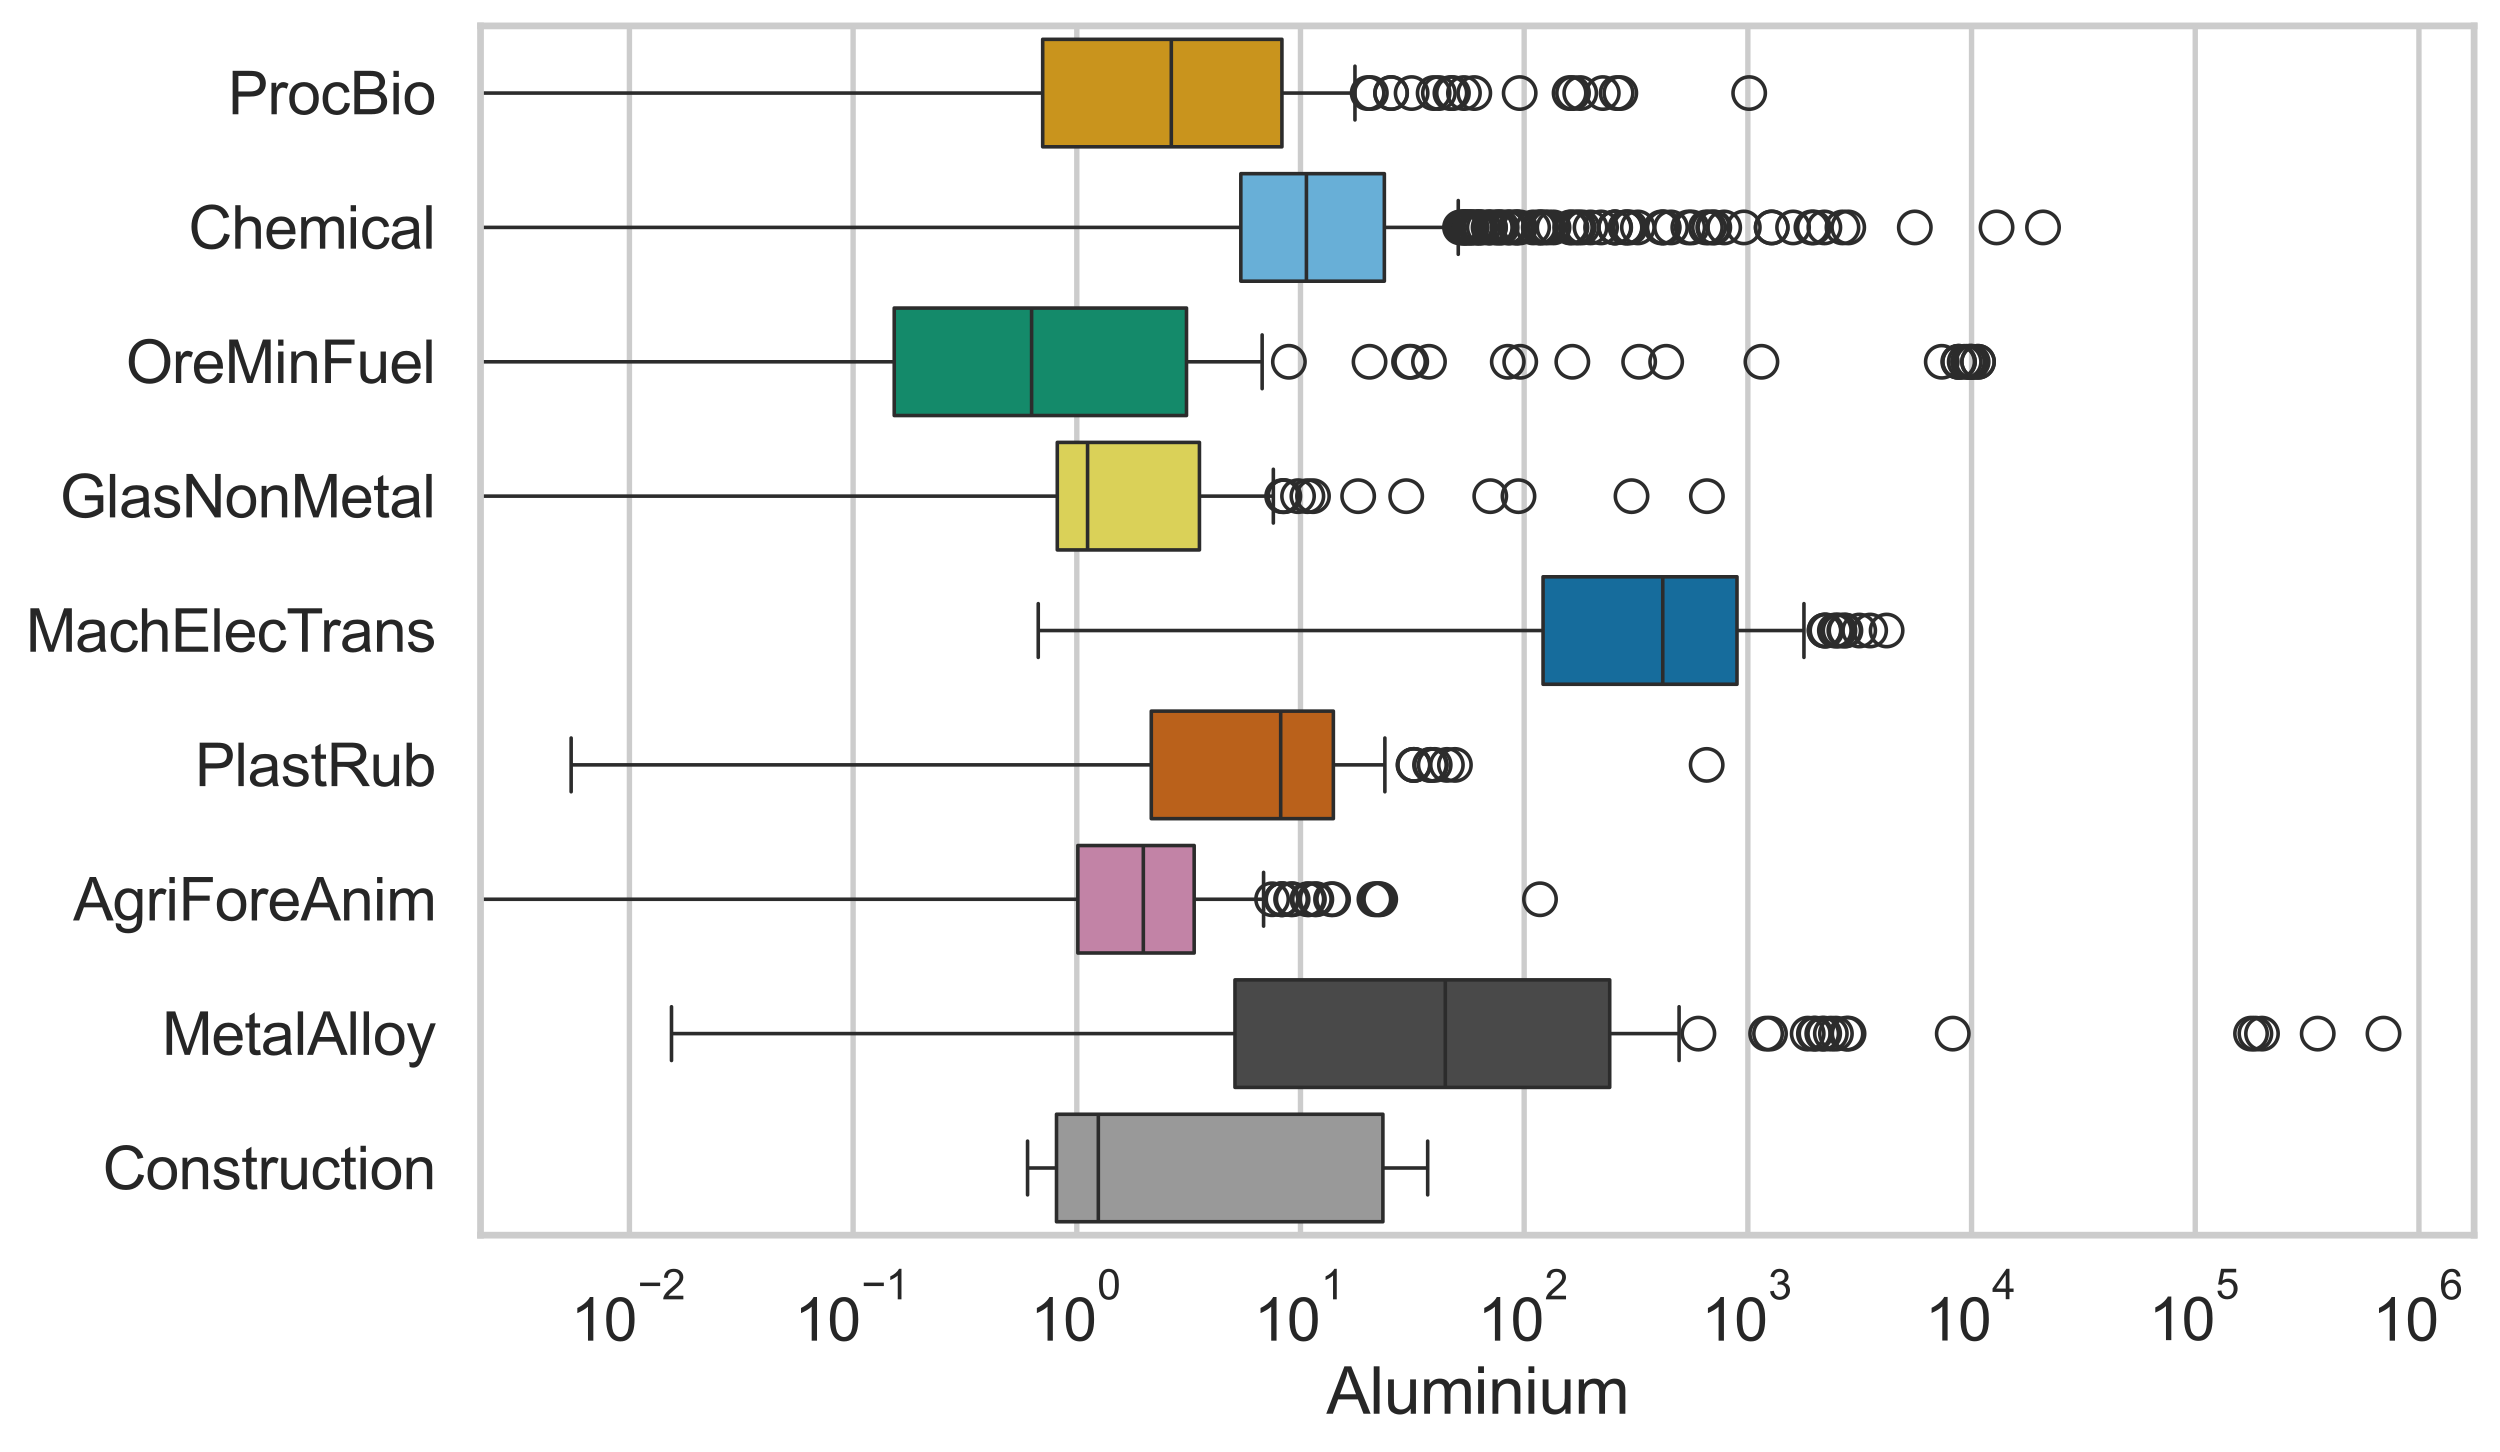 <?xml version="1.0" encoding="utf-8" standalone="no"?>
<!DOCTYPE svg PUBLIC "-//W3C//DTD SVG 1.1//EN"
  "http://www.w3.org/Graphics/SVG/1.1/DTD/svg11.dtd">
<svg xmlns:xlink="http://www.w3.org/1999/xlink" width="695.577pt" height="404.121pt" viewBox="0 0 695.577 404.121" xmlns="http://www.w3.org/2000/svg" version="1.1">
 <defs>
  <style type="text/css">*{stroke-linejoin: round; stroke-linecap: butt}</style>
 </defs>
 <g id="figure_1">
  <g id="patch_1">
   <path d="M 0 404.121 
L 695.577 404.121 
L 695.577 0 
L 0 0 
z
" style="fill: #ffffff"/>
  </g>
  <g id="axes_1">
   <g id="patch_2">
    <path d="M 133.697 343.665 
L 688.377 343.665 
L 688.377 7.2 
L 133.697 7.2 
z
" style="fill: #ffffff"/>
   </g>
   <g id="matplotlib.axis_1">
    <g id="xtick_1">
     <g id="line2d_1">
      <path d="M 175.123 343.665 
L 175.123 7.2 
" clip-path="url(#p5dab5ffba7)" style="fill: none; stroke: #cccccc; stroke-width: 1.5; stroke-linecap: round"/>
     </g>
     <g id="text_1">
      <!-- $\mathdefault{10^{-2}}$ -->
      <g style="fill: #262626" transform="translate(158.788 373.18) scale(0.165 -0.165)">
       <defs>
        <path id="ArialMT-31" d="M 2384 0 
L 1822 0 
L 1822 3584 
Q 1619 3391 1289 3197 
Q 959 3003 697 2906 
L 697 3450 
Q 1169 3672 1522 3987 
Q 1875 4303 2022 4600 
L 2384 4600 
L 2384 0 
z
" transform="scale(0.016)"/>
        <path id="ArialMT-30" d="M 266 2259 
Q 266 3072 433 3567 
Q 600 4063 929 4331 
Q 1259 4600 1759 4600 
Q 2128 4600 2406 4451 
Q 2684 4303 2865 4023 
Q 3047 3744 3150 3342 
Q 3253 2941 3253 2259 
Q 3253 1453 3087 958 
Q 2922 463 2592 192 
Q 2263 -78 1759 -78 
Q 1097 -78 719 397 
Q 266 969 266 2259 
z
M 844 2259 
Q 844 1131 1108 757 
Q 1372 384 1759 384 
Q 2147 384 2411 759 
Q 2675 1134 2675 2259 
Q 2675 3391 2411 3762 
Q 2147 4134 1753 4134 
Q 1366 4134 1134 3806 
Q 844 3388 844 2259 
z
" transform="scale(0.016)"/>
        <path id="ArialMT-2212" d="M 3381 1997 
L 356 1997 
L 356 2522 
L 3381 2522 
L 3381 1997 
z
" transform="scale(0.016)"/>
        <path id="ArialMT-32" d="M 3222 541 
L 3222 0 
L 194 0 
Q 188 203 259 391 
Q 375 700 629 1000 
Q 884 1300 1366 1694 
Q 2113 2306 2375 2664 
Q 2638 3022 2638 3341 
Q 2638 3675 2398 3904 
Q 2159 4134 1775 4134 
Q 1369 4134 1125 3890 
Q 881 3647 878 3216 
L 300 3275 
Q 359 3922 746 4261 
Q 1134 4600 1788 4600 
Q 2447 4600 2831 4234 
Q 3216 3869 3216 3328 
Q 3216 3053 3103 2787 
Q 2991 2522 2730 2228 
Q 2469 1934 1863 1422 
Q 1356 997 1212 845 
Q 1069 694 975 541 
L 3222 541 
z
" transform="scale(0.016)"/>
       </defs>
       <use xlink:href="#ArialMT-31" transform="translate(0 0.994)"/>
       <use xlink:href="#ArialMT-30" transform="translate(55.615 0.994)"/>
       <use xlink:href="#ArialMT-2212" transform="translate(112.973 70.688) scale(0.7)"/>
       <use xlink:href="#ArialMT-32" transform="translate(153.852 70.688) scale(0.7)"/>
      </g>
     </g>
    </g>
    <g id="xtick_2">
     <g id="line2d_2">
      <path d="M 237.36 343.665 
L 237.36 7.2 
" clip-path="url(#p5dab5ffba7)" style="fill: none; stroke: #cccccc; stroke-width: 1.5; stroke-linecap: round"/>
     </g>
     <g id="text_2">
      <!-- $\mathdefault{10^{-1}}$ -->
      <g style="fill: #262626" transform="translate(221.025 373.18) scale(0.165 -0.165)">
       <use xlink:href="#ArialMT-31" transform="translate(0 0.994)"/>
       <use xlink:href="#ArialMT-30" transform="translate(55.615 0.994)"/>
       <use xlink:href="#ArialMT-2212" transform="translate(112.973 70.688) scale(0.7)"/>
       <use xlink:href="#ArialMT-31" transform="translate(153.852 70.688) scale(0.7)"/>
      </g>
     </g>
    </g>
    <g id="xtick_3">
     <g id="line2d_3">
      <path d="M 299.597 343.665 
L 299.597 7.2 
" clip-path="url(#p5dab5ffba7)" style="fill: none; stroke: #cccccc; stroke-width: 1.5; stroke-linecap: round"/>
     </g>
     <g id="text_3">
      <!-- $\mathdefault{10^{0}}$ -->
      <g style="fill: #262626" transform="translate(286.645 373.18) scale(0.165 -0.165)">
       <use xlink:href="#ArialMT-31" transform="translate(0 0.994)"/>
       <use xlink:href="#ArialMT-30" transform="translate(55.615 0.994)"/>
       <use xlink:href="#ArialMT-30" transform="translate(112.973 70.688) scale(0.7)"/>
      </g>
     </g>
    </g>
    <g id="xtick_4">
     <g id="line2d_4">
      <path d="M 361.834 343.665 
L 361.834 7.2 
" clip-path="url(#p5dab5ffba7)" style="fill: none; stroke: #cccccc; stroke-width: 1.5; stroke-linecap: round"/>
     </g>
     <g id="text_4">
      <!-- $\mathdefault{10^{1}}$ -->
      <g style="fill: #262626" transform="translate(348.882 373.18) scale(0.165 -0.165)">
       <use xlink:href="#ArialMT-31" transform="translate(0 0.994)"/>
       <use xlink:href="#ArialMT-30" transform="translate(55.615 0.994)"/>
       <use xlink:href="#ArialMT-31" transform="translate(112.973 70.688) scale(0.7)"/>
      </g>
     </g>
    </g>
    <g id="xtick_5">
     <g id="line2d_5">
      <path d="M 424.072 343.665 
L 424.072 7.2 
" clip-path="url(#p5dab5ffba7)" style="fill: none; stroke: #cccccc; stroke-width: 1.5; stroke-linecap: round"/>
     </g>
     <g id="text_5">
      <!-- $\mathdefault{10^{2}}$ -->
      <g style="fill: #262626" transform="translate(411.119 373.18) scale(0.165 -0.165)">
       <use xlink:href="#ArialMT-31" transform="translate(0 0.994)"/>
       <use xlink:href="#ArialMT-30" transform="translate(55.615 0.994)"/>
       <use xlink:href="#ArialMT-32" transform="translate(112.973 70.688) scale(0.7)"/>
      </g>
     </g>
    </g>
    <g id="xtick_6">
     <g id="line2d_6">
      <path d="M 486.309 343.665 
L 486.309 7.2 
" clip-path="url(#p5dab5ffba7)" style="fill: none; stroke: #cccccc; stroke-width: 1.5; stroke-linecap: round"/>
     </g>
     <g id="text_6">
      <!-- $\mathdefault{10^{3}}$ -->
      <g style="fill: #262626" transform="translate(473.356 373.18) scale(0.165 -0.165)">
       <defs>
        <path id="ArialMT-33" d="M 269 1209 
L 831 1284 
Q 928 806 1161 595 
Q 1394 384 1728 384 
Q 2125 384 2398 659 
Q 2672 934 2672 1341 
Q 2672 1728 2419 1979 
Q 2166 2231 1775 2231 
Q 1616 2231 1378 2169 
L 1441 2663 
Q 1497 2656 1531 2656 
Q 1891 2656 2178 2843 
Q 2466 3031 2466 3422 
Q 2466 3731 2256 3934 
Q 2047 4138 1716 4138 
Q 1388 4138 1169 3931 
Q 950 3725 888 3313 
L 325 3413 
Q 428 3978 793 4289 
Q 1159 4600 1703 4600 
Q 2078 4600 2393 4439 
Q 2709 4278 2876 4000 
Q 3044 3722 3044 3409 
Q 3044 3113 2884 2869 
Q 2725 2625 2413 2481 
Q 2819 2388 3044 2092 
Q 3269 1797 3269 1353 
Q 3269 753 2831 336 
Q 2394 -81 1725 -81 
Q 1122 -81 723 278 
Q 325 638 269 1209 
z
" transform="scale(0.016)"/>
       </defs>
       <use xlink:href="#ArialMT-31" transform="translate(0 0.994)"/>
       <use xlink:href="#ArialMT-30" transform="translate(55.615 0.994)"/>
       <use xlink:href="#ArialMT-33" transform="translate(112.973 70.688) scale(0.7)"/>
      </g>
     </g>
    </g>
    <g id="xtick_7">
     <g id="line2d_7">
      <path d="M 548.546 343.665 
L 548.546 7.2 
" clip-path="url(#p5dab5ffba7)" style="fill: none; stroke: #cccccc; stroke-width: 1.5; stroke-linecap: round"/>
     </g>
     <g id="text_7">
      <!-- $\mathdefault{10^{4}}$ -->
      <g style="fill: #262626" transform="translate(535.593 373.015) scale(0.165 -0.165)">
       <defs>
        <path id="ArialMT-34" d="M 2069 0 
L 2069 1097 
L 81 1097 
L 81 1613 
L 2172 4581 
L 2631 4581 
L 2631 1613 
L 3250 1613 
L 3250 1097 
L 2631 1097 
L 2631 0 
L 2069 0 
z
M 2069 1613 
L 2069 3678 
L 634 1613 
L 2069 1613 
z
" transform="scale(0.016)"/>
       </defs>
       <use xlink:href="#ArialMT-31" transform="translate(0 0.202)"/>
       <use xlink:href="#ArialMT-30" transform="translate(55.615 0.202)"/>
       <use xlink:href="#ArialMT-34" transform="translate(112.973 69.895) scale(0.7)"/>
      </g>
     </g>
    </g>
    <g id="xtick_8">
     <g id="line2d_8">
      <path d="M 610.783 343.665 
L 610.783 7.2 
" clip-path="url(#p5dab5ffba7)" style="fill: none; stroke: #cccccc; stroke-width: 1.5; stroke-linecap: round"/>
     </g>
     <g id="text_8">
      <!-- $\mathdefault{10^{5}}$ -->
      <g style="fill: #262626" transform="translate(597.83 373.015) scale(0.165 -0.165)">
       <defs>
        <path id="ArialMT-35" d="M 266 1200 
L 856 1250 
Q 922 819 1161 601 
Q 1400 384 1738 384 
Q 2144 384 2425 690 
Q 2706 997 2706 1503 
Q 2706 1984 2436 2262 
Q 2166 2541 1728 2541 
Q 1456 2541 1237 2417 
Q 1019 2294 894 2097 
L 366 2166 
L 809 4519 
L 3088 4519 
L 3088 3981 
L 1259 3981 
L 1013 2750 
Q 1425 3038 1878 3038 
Q 2478 3038 2890 2622 
Q 3303 2206 3303 1553 
Q 3303 931 2941 478 
Q 2500 -78 1738 -78 
Q 1113 -78 717 272 
Q 322 622 266 1200 
z
" transform="scale(0.016)"/>
       </defs>
       <use xlink:href="#ArialMT-31" transform="translate(0 0.88)"/>
       <use xlink:href="#ArialMT-30" transform="translate(55.615 0.88)"/>
       <use xlink:href="#ArialMT-35" transform="translate(112.973 70.573) scale(0.7)"/>
      </g>
     </g>
    </g>
    <g id="xtick_9">
     <g id="line2d_9">
      <path d="M 673.02 343.665 
L 673.02 7.2 
" clip-path="url(#p5dab5ffba7)" style="fill: none; stroke: #cccccc; stroke-width: 1.5; stroke-linecap: round"/>
     </g>
     <g id="text_9">
      <!-- $\mathdefault{10^{6}}$ -->
      <g style="fill: #262626" transform="translate(660.067 373.18) scale(0.165 -0.165)">
       <defs>
        <path id="ArialMT-36" d="M 3184 3459 
L 2625 3416 
Q 2550 3747 2413 3897 
Q 2184 4138 1850 4138 
Q 1581 4138 1378 3988 
Q 1113 3794 959 3422 
Q 806 3050 800 2363 
Q 1003 2672 1297 2822 
Q 1591 2972 1913 2972 
Q 2475 2972 2870 2558 
Q 3266 2144 3266 1488 
Q 3266 1056 3080 686 
Q 2894 316 2569 119 
Q 2244 -78 1831 -78 
Q 1128 -78 684 439 
Q 241 956 241 2144 
Q 241 3472 731 4075 
Q 1159 4600 1884 4600 
Q 2425 4600 2770 4297 
Q 3116 3994 3184 3459 
z
M 888 1484 
Q 888 1194 1011 928 
Q 1134 663 1356 523 
Q 1578 384 1822 384 
Q 2178 384 2434 671 
Q 2691 959 2691 1453 
Q 2691 1928 2437 2201 
Q 2184 2475 1800 2475 
Q 1419 2475 1153 2201 
Q 888 1928 888 1484 
z
" transform="scale(0.016)"/>
       </defs>
       <use xlink:href="#ArialMT-31" transform="translate(0 0.994)"/>
       <use xlink:href="#ArialMT-30" transform="translate(55.615 0.994)"/>
       <use xlink:href="#ArialMT-36" transform="translate(112.973 70.688) scale(0.7)"/>
      </g>
     </g>
    </g>
    <g id="xtick_10"/>
    <g id="xtick_11"/>
    <g id="xtick_12"/>
    <g id="xtick_13"/>
    <g id="xtick_14"/>
    <g id="xtick_15"/>
    <g id="xtick_16"/>
    <g id="xtick_17"/>
    <g id="xtick_18"/>
    <g id="xtick_19"/>
    <g id="xtick_20"/>
    <g id="xtick_21"/>
    <g id="xtick_22"/>
    <g id="xtick_23"/>
    <g id="xtick_24"/>
    <g id="xtick_25"/>
    <g id="xtick_26"/>
    <g id="xtick_27"/>
    <g id="xtick_28"/>
    <g id="xtick_29"/>
    <g id="xtick_30"/>
    <g id="xtick_31"/>
    <g id="xtick_32"/>
    <g id="xtick_33"/>
    <g id="xtick_34"/>
    <g id="xtick_35"/>
    <g id="xtick_36"/>
    <g id="xtick_37"/>
    <g id="xtick_38"/>
    <g id="xtick_39"/>
    <g id="xtick_40"/>
    <g id="xtick_41"/>
    <g id="xtick_42"/>
    <g id="xtick_43"/>
    <g id="xtick_44"/>
    <g id="xtick_45"/>
    <g id="xtick_46"/>
    <g id="xtick_47"/>
    <g id="xtick_48"/>
    <g id="xtick_49"/>
    <g id="xtick_50"/>
    <g id="xtick_51"/>
    <g id="xtick_52"/>
    <g id="xtick_53"/>
    <g id="xtick_54"/>
    <g id="xtick_55"/>
    <g id="xtick_56"/>
    <g id="xtick_57"/>
    <g id="xtick_58"/>
    <g id="xtick_59"/>
    <g id="xtick_60"/>
    <g id="xtick_61"/>
    <g id="xtick_62"/>
    <g id="xtick_63"/>
    <g id="xtick_64"/>
    <g id="xtick_65"/>
    <g id="xtick_66"/>
    <g id="xtick_67"/>
    <g id="xtick_68"/>
    <g id="xtick_69"/>
    <g id="xtick_70"/>
    <g id="xtick_71"/>
    <g id="xtick_72"/>
    <g id="xtick_73"/>
    <g id="xtick_74"/>
    <g id="xtick_75"/>
    <g id="xtick_76"/>
    <g id="xtick_77"/>
    <g id="xtick_78"/>
    <g id="xtick_79"/>
    <g id="xtick_80"/>
    <g id="text_10">
     <!-- Aluminium -->
     <g style="fill: #262626" transform="translate(369.027 393.344) scale(0.18 -0.18)">
      <defs>
       <path id="ArialMT-41" d="M -9 0 
L 1750 4581 
L 2403 4581 
L 4278 0 
L 3588 0 
L 3053 1388 
L 1138 1388 
L 634 0 
L -9 0 
z
M 1313 1881 
L 2866 1881 
L 2388 3150 
Q 2169 3728 2063 4100 
Q 1975 3659 1816 3225 
L 1313 1881 
z
" transform="scale(0.016)"/>
       <path id="ArialMT-6c" d="M 409 0 
L 409 4581 
L 972 4581 
L 972 0 
L 409 0 
z
" transform="scale(0.016)"/>
       <path id="ArialMT-75" d="M 2597 0 
L 2597 488 
Q 2209 -75 1544 -75 
Q 1250 -75 995 37 
Q 741 150 617 320 
Q 494 491 444 738 
Q 409 903 409 1263 
L 409 3319 
L 972 3319 
L 972 1478 
Q 972 1038 1006 884 
Q 1059 663 1231 536 
Q 1403 409 1656 409 
Q 1909 409 2131 539 
Q 2353 669 2445 892 
Q 2538 1116 2538 1541 
L 2538 3319 
L 3100 3319 
L 3100 0 
L 2597 0 
z
" transform="scale(0.016)"/>
       <path id="ArialMT-6d" d="M 422 0 
L 422 3319 
L 925 3319 
L 925 2853 
Q 1081 3097 1340 3245 
Q 1600 3394 1931 3394 
Q 2300 3394 2536 3241 
Q 2772 3088 2869 2813 
Q 3263 3394 3894 3394 
Q 4388 3394 4653 3120 
Q 4919 2847 4919 2278 
L 4919 0 
L 4359 0 
L 4359 2091 
Q 4359 2428 4304 2576 
Q 4250 2725 4106 2815 
Q 3963 2906 3769 2906 
Q 3419 2906 3187 2673 
Q 2956 2441 2956 1928 
L 2956 0 
L 2394 0 
L 2394 2156 
Q 2394 2531 2256 2718 
Q 2119 2906 1806 2906 
Q 1569 2906 1367 2781 
Q 1166 2656 1075 2415 
Q 984 2175 984 1722 
L 984 0 
L 422 0 
z
" transform="scale(0.016)"/>
       <path id="ArialMT-69" d="M 425 3934 
L 425 4581 
L 988 4581 
L 988 3934 
L 425 3934 
z
M 425 0 
L 425 3319 
L 988 3319 
L 988 0 
L 425 0 
z
" transform="scale(0.016)"/>
       <path id="ArialMT-6e" d="M 422 0 
L 422 3319 
L 928 3319 
L 928 2847 
Q 1294 3394 1984 3394 
Q 2284 3394 2536 3286 
Q 2788 3178 2913 3003 
Q 3038 2828 3088 2588 
Q 3119 2431 3119 2041 
L 3119 0 
L 2556 0 
L 2556 2019 
Q 2556 2363 2490 2533 
Q 2425 2703 2258 2804 
Q 2091 2906 1866 2906 
Q 1506 2906 1245 2678 
Q 984 2450 984 1813 
L 984 0 
L 422 0 
z
" transform="scale(0.016)"/>
      </defs>
      <use xlink:href="#ArialMT-41"/>
      <use xlink:href="#ArialMT-6c" transform="translate(66.699 0)"/>
      <use xlink:href="#ArialMT-75" transform="translate(88.916 0)"/>
      <use xlink:href="#ArialMT-6d" transform="translate(144.531 0)"/>
      <use xlink:href="#ArialMT-69" transform="translate(227.832 0)"/>
      <use xlink:href="#ArialMT-6e" transform="translate(250.049 0)"/>
      <use xlink:href="#ArialMT-69" transform="translate(305.664 0)"/>
      <use xlink:href="#ArialMT-75" transform="translate(327.881 0)"/>
      <use xlink:href="#ArialMT-6d" transform="translate(383.496 0)"/>
     </g>
    </g>
   </g>
   <g id="matplotlib.axis_2">
    <g id="ytick_1">
     <g id="text_11">
      <!-- ProcBio -->
      <g style="fill: #262626" transform="translate(63.424 31.798) scale(0.165 -0.165)">
       <defs>
        <path id="ArialMT-50" d="M 494 0 
L 494 4581 
L 2222 4581 
Q 2678 4581 2919 4538 
Q 3256 4481 3484 4323 
Q 3713 4166 3852 3881 
Q 3991 3597 3991 3256 
Q 3991 2672 3619 2267 
Q 3247 1863 2275 1863 
L 1100 1863 
L 1100 0 
L 494 0 
z
M 1100 2403 
L 2284 2403 
Q 2872 2403 3119 2622 
Q 3366 2841 3366 3238 
Q 3366 3525 3220 3729 
Q 3075 3934 2838 4000 
Q 2684 4041 2272 4041 
L 1100 4041 
L 1100 2403 
z
" transform="scale(0.016)"/>
        <path id="ArialMT-72" d="M 416 0 
L 416 3319 
L 922 3319 
L 922 2816 
Q 1116 3169 1280 3281 
Q 1444 3394 1641 3394 
Q 1925 3394 2219 3213 
L 2025 2691 
Q 1819 2813 1613 2813 
Q 1428 2813 1281 2702 
Q 1134 2591 1072 2394 
Q 978 2094 978 1738 
L 978 0 
L 416 0 
z
" transform="scale(0.016)"/>
        <path id="ArialMT-6f" d="M 213 1659 
Q 213 2581 725 3025 
Q 1153 3394 1769 3394 
Q 2453 3394 2887 2945 
Q 3322 2497 3322 1706 
Q 3322 1066 3130 698 
Q 2938 331 2570 128 
Q 2203 -75 1769 -75 
Q 1072 -75 642 372 
Q 213 819 213 1659 
z
M 791 1659 
Q 791 1022 1069 705 
Q 1347 388 1769 388 
Q 2188 388 2466 706 
Q 2744 1025 2744 1678 
Q 2744 2294 2464 2611 
Q 2184 2928 1769 2928 
Q 1347 2928 1069 2612 
Q 791 2297 791 1659 
z
" transform="scale(0.016)"/>
        <path id="ArialMT-63" d="M 2588 1216 
L 3141 1144 
Q 3050 572 2676 248 
Q 2303 -75 1759 -75 
Q 1078 -75 664 370 
Q 250 816 250 1647 
Q 250 2184 428 2587 
Q 606 2991 970 3192 
Q 1334 3394 1763 3394 
Q 2303 3394 2647 3120 
Q 2991 2847 3088 2344 
L 2541 2259 
Q 2463 2594 2264 2762 
Q 2066 2931 1784 2931 
Q 1359 2931 1093 2626 
Q 828 2322 828 1663 
Q 828 994 1084 691 
Q 1341 388 1753 388 
Q 2084 388 2306 591 
Q 2528 794 2588 1216 
z
" transform="scale(0.016)"/>
        <path id="ArialMT-42" d="M 469 0 
L 469 4581 
L 2188 4581 
Q 2713 4581 3030 4442 
Q 3347 4303 3526 4014 
Q 3706 3725 3706 3409 
Q 3706 3116 3547 2856 
Q 3388 2597 3066 2438 
Q 3481 2316 3704 2022 
Q 3928 1728 3928 1328 
Q 3928 1006 3792 729 
Q 3656 453 3456 303 
Q 3256 153 2954 76 
Q 2653 0 2216 0 
L 469 0 
z
M 1075 2656 
L 2066 2656 
Q 2469 2656 2644 2709 
Q 2875 2778 2992 2937 
Q 3109 3097 3109 3338 
Q 3109 3566 3000 3739 
Q 2891 3913 2687 3977 
Q 2484 4041 1991 4041 
L 1075 4041 
L 1075 2656 
z
M 1075 541 
L 2216 541 
Q 2509 541 2628 563 
Q 2838 600 2978 687 
Q 3119 775 3209 942 
Q 3300 1109 3300 1328 
Q 3300 1584 3169 1773 
Q 3038 1963 2805 2039 
Q 2572 2116 2134 2116 
L 1075 2116 
L 1075 541 
z
" transform="scale(0.016)"/>
       </defs>
       <use xlink:href="#ArialMT-50"/>
       <use xlink:href="#ArialMT-72" transform="translate(66.699 0)"/>
       <use xlink:href="#ArialMT-6f" transform="translate(100 0)"/>
       <use xlink:href="#ArialMT-63" transform="translate(155.615 0)"/>
       <use xlink:href="#ArialMT-42" transform="translate(205.615 0)"/>
       <use xlink:href="#ArialMT-69" transform="translate(272.314 0)"/>
       <use xlink:href="#ArialMT-6f" transform="translate(294.531 0)"/>
      </g>
     </g>
    </g>
    <g id="ytick_2">
     <g id="text_12">
      <!-- Chemical -->
      <g style="fill: #262626" transform="translate(52.428 69.183) scale(0.165 -0.165)">
       <defs>
        <path id="ArialMT-43" d="M 3763 1606 
L 4369 1453 
Q 4178 706 3683 314 
Q 3188 -78 2472 -78 
Q 1731 -78 1267 223 
Q 803 525 561 1097 
Q 319 1669 319 2325 
Q 319 3041 592 3573 
Q 866 4106 1370 4382 
Q 1875 4659 2481 4659 
Q 3169 4659 3637 4309 
Q 4106 3959 4291 3325 
L 3694 3184 
Q 3534 3684 3231 3912 
Q 2928 4141 2469 4141 
Q 1941 4141 1586 3887 
Q 1231 3634 1087 3207 
Q 944 2781 944 2328 
Q 944 1744 1114 1308 
Q 1284 872 1643 656 
Q 2003 441 2422 441 
Q 2931 441 3284 734 
Q 3638 1028 3763 1606 
z
" transform="scale(0.016)"/>
        <path id="ArialMT-68" d="M 422 0 
L 422 4581 
L 984 4581 
L 984 2938 
Q 1378 3394 1978 3394 
Q 2347 3394 2619 3248 
Q 2891 3103 3008 2847 
Q 3125 2591 3125 2103 
L 3125 0 
L 2563 0 
L 2563 2103 
Q 2563 2525 2380 2717 
Q 2197 2909 1863 2909 
Q 1613 2909 1392 2779 
Q 1172 2650 1078 2428 
Q 984 2206 984 1816 
L 984 0 
L 422 0 
z
" transform="scale(0.016)"/>
        <path id="ArialMT-65" d="M 2694 1069 
L 3275 997 
Q 3138 488 2766 206 
Q 2394 -75 1816 -75 
Q 1088 -75 661 373 
Q 234 822 234 1631 
Q 234 2469 665 2931 
Q 1097 3394 1784 3394 
Q 2450 3394 2872 2941 
Q 3294 2488 3294 1666 
Q 3294 1616 3291 1516 
L 816 1516 
Q 847 969 1125 678 
Q 1403 388 1819 388 
Q 2128 388 2347 550 
Q 2566 713 2694 1069 
z
M 847 1978 
L 2700 1978 
Q 2663 2397 2488 2606 
Q 2219 2931 1791 2931 
Q 1403 2931 1139 2672 
Q 875 2413 847 1978 
z
" transform="scale(0.016)"/>
        <path id="ArialMT-61" d="M 2588 409 
Q 2275 144 1986 34 
Q 1697 -75 1366 -75 
Q 819 -75 525 192 
Q 231 459 231 875 
Q 231 1119 342 1320 
Q 453 1522 633 1644 
Q 813 1766 1038 1828 
Q 1203 1872 1538 1913 
Q 2219 1994 2541 2106 
Q 2544 2222 2544 2253 
Q 2544 2597 2384 2738 
Q 2169 2928 1744 2928 
Q 1347 2928 1158 2789 
Q 969 2650 878 2297 
L 328 2372 
Q 403 2725 575 2942 
Q 747 3159 1072 3276 
Q 1397 3394 1825 3394 
Q 2250 3394 2515 3294 
Q 2781 3194 2906 3042 
Q 3031 2891 3081 2659 
Q 3109 2516 3109 2141 
L 3109 1391 
Q 3109 606 3145 398 
Q 3181 191 3288 0 
L 2700 0 
Q 2613 175 2588 409 
z
M 2541 1666 
Q 2234 1541 1622 1453 
Q 1275 1403 1131 1340 
Q 988 1278 909 1158 
Q 831 1038 831 891 
Q 831 666 1001 516 
Q 1172 366 1500 366 
Q 1825 366 2078 508 
Q 2331 650 2450 897 
Q 2541 1088 2541 1459 
L 2541 1666 
z
" transform="scale(0.016)"/>
       </defs>
       <use xlink:href="#ArialMT-43"/>
       <use xlink:href="#ArialMT-68" transform="translate(72.217 0)"/>
       <use xlink:href="#ArialMT-65" transform="translate(127.832 0)"/>
       <use xlink:href="#ArialMT-6d" transform="translate(183.447 0)"/>
       <use xlink:href="#ArialMT-69" transform="translate(266.748 0)"/>
       <use xlink:href="#ArialMT-63" transform="translate(288.965 0)"/>
       <use xlink:href="#ArialMT-61" transform="translate(338.965 0)"/>
       <use xlink:href="#ArialMT-6c" transform="translate(394.58 0)"/>
      </g>
     </g>
    </g>
    <g id="ytick_3">
     <g id="text_13">
      <!-- OreMinFuel -->
      <g style="fill: #262626" transform="translate(35.013 106.568) scale(0.165 -0.165)">
       <defs>
        <path id="ArialMT-4f" d="M 309 2231 
Q 309 3372 921 4017 
Q 1534 4663 2503 4663 
Q 3138 4663 3647 4359 
Q 4156 4056 4423 3514 
Q 4691 2972 4691 2284 
Q 4691 1588 4409 1038 
Q 4128 488 3612 205 
Q 3097 -78 2500 -78 
Q 1853 -78 1343 234 
Q 834 547 571 1087 
Q 309 1628 309 2231 
z
M 934 2222 
Q 934 1394 1379 917 
Q 1825 441 2497 441 
Q 3181 441 3623 922 
Q 4066 1403 4066 2288 
Q 4066 2847 3877 3264 
Q 3688 3681 3323 3911 
Q 2959 4141 2506 4141 
Q 1863 4141 1398 3698 
Q 934 3256 934 2222 
z
" transform="scale(0.016)"/>
        <path id="ArialMT-4d" d="M 475 0 
L 475 4581 
L 1388 4581 
L 2472 1338 
Q 2622 884 2691 659 
Q 2769 909 2934 1394 
L 4031 4581 
L 4847 4581 
L 4847 0 
L 4263 0 
L 4263 3834 
L 2931 0 
L 2384 0 
L 1059 3900 
L 1059 0 
L 475 0 
z
" transform="scale(0.016)"/>
        <path id="ArialMT-46" d="M 525 0 
L 525 4581 
L 3616 4581 
L 3616 4041 
L 1131 4041 
L 1131 2622 
L 3281 2622 
L 3281 2081 
L 1131 2081 
L 1131 0 
L 525 0 
z
" transform="scale(0.016)"/>
       </defs>
       <use xlink:href="#ArialMT-4f"/>
       <use xlink:href="#ArialMT-72" transform="translate(77.783 0)"/>
       <use xlink:href="#ArialMT-65" transform="translate(111.084 0)"/>
       <use xlink:href="#ArialMT-4d" transform="translate(166.699 0)"/>
       <use xlink:href="#ArialMT-69" transform="translate(250 0)"/>
       <use xlink:href="#ArialMT-6e" transform="translate(272.217 0)"/>
       <use xlink:href="#ArialMT-46" transform="translate(327.832 0)"/>
       <use xlink:href="#ArialMT-75" transform="translate(388.916 0)"/>
       <use xlink:href="#ArialMT-65" transform="translate(444.531 0)"/>
       <use xlink:href="#ArialMT-6c" transform="translate(500.146 0)"/>
      </g>
     </g>
    </g>
    <g id="ytick_4">
     <g id="text_14">
      <!-- GlasNonMetal -->
      <g style="fill: #262626" transform="translate(16.659 143.953) scale(0.165 -0.165)">
       <defs>
        <path id="ArialMT-47" d="M 2638 1797 
L 2638 2334 
L 4578 2338 
L 4578 638 
Q 4131 281 3656 101 
Q 3181 -78 2681 -78 
Q 2006 -78 1454 211 
Q 903 500 622 1047 
Q 341 1594 341 2269 
Q 341 2938 620 3517 
Q 900 4097 1425 4378 
Q 1950 4659 2634 4659 
Q 3131 4659 3532 4498 
Q 3934 4338 4162 4050 
Q 4391 3763 4509 3300 
L 3963 3150 
Q 3859 3500 3706 3700 
Q 3553 3900 3268 4020 
Q 2984 4141 2638 4141 
Q 2222 4141 1919 4014 
Q 1616 3888 1430 3681 
Q 1244 3475 1141 3228 
Q 966 2803 966 2306 
Q 966 1694 1177 1281 
Q 1388 869 1791 669 
Q 2194 469 2647 469 
Q 3041 469 3416 620 
Q 3791 772 3984 944 
L 3984 1797 
L 2638 1797 
z
" transform="scale(0.016)"/>
        <path id="ArialMT-73" d="M 197 991 
L 753 1078 
Q 800 744 1014 566 
Q 1228 388 1613 388 
Q 2000 388 2187 545 
Q 2375 703 2375 916 
Q 2375 1106 2209 1216 
Q 2094 1291 1634 1406 
Q 1016 1563 777 1677 
Q 538 1791 414 1992 
Q 291 2194 291 2438 
Q 291 2659 392 2848 
Q 494 3038 669 3163 
Q 800 3259 1026 3326 
Q 1253 3394 1513 3394 
Q 1903 3394 2198 3281 
Q 2494 3169 2634 2976 
Q 2775 2784 2828 2463 
L 2278 2388 
Q 2241 2644 2061 2787 
Q 1881 2931 1553 2931 
Q 1166 2931 1000 2803 
Q 834 2675 834 2503 
Q 834 2394 903 2306 
Q 972 2216 1119 2156 
Q 1203 2125 1616 2013 
Q 2213 1853 2448 1751 
Q 2684 1650 2818 1456 
Q 2953 1263 2953 975 
Q 2953 694 2789 445 
Q 2625 197 2315 61 
Q 2006 -75 1616 -75 
Q 969 -75 630 194 
Q 291 463 197 991 
z
" transform="scale(0.016)"/>
        <path id="ArialMT-4e" d="M 488 0 
L 488 4581 
L 1109 4581 
L 3516 984 
L 3516 4581 
L 4097 4581 
L 4097 0 
L 3475 0 
L 1069 3600 
L 1069 0 
L 488 0 
z
" transform="scale(0.016)"/>
        <path id="ArialMT-74" d="M 1650 503 
L 1731 6 
Q 1494 -44 1306 -44 
Q 1000 -44 831 53 
Q 663 150 594 308 
Q 525 466 525 972 
L 525 2881 
L 113 2881 
L 113 3319 
L 525 3319 
L 525 4141 
L 1084 4478 
L 1084 3319 
L 1650 3319 
L 1650 2881 
L 1084 2881 
L 1084 941 
Q 1084 700 1114 631 
Q 1144 563 1211 522 
Q 1278 481 1403 481 
Q 1497 481 1650 503 
z
" transform="scale(0.016)"/>
       </defs>
       <use xlink:href="#ArialMT-47"/>
       <use xlink:href="#ArialMT-6c" transform="translate(77.783 0)"/>
       <use xlink:href="#ArialMT-61" transform="translate(100 0)"/>
       <use xlink:href="#ArialMT-73" transform="translate(155.615 0)"/>
       <use xlink:href="#ArialMT-4e" transform="translate(205.615 0)"/>
       <use xlink:href="#ArialMT-6f" transform="translate(277.832 0)"/>
       <use xlink:href="#ArialMT-6e" transform="translate(333.447 0)"/>
       <use xlink:href="#ArialMT-4d" transform="translate(389.062 0)"/>
       <use xlink:href="#ArialMT-65" transform="translate(472.363 0)"/>
       <use xlink:href="#ArialMT-74" transform="translate(527.979 0)"/>
       <use xlink:href="#ArialMT-61" transform="translate(555.762 0)"/>
       <use xlink:href="#ArialMT-6c" transform="translate(611.377 0)"/>
      </g>
     </g>
    </g>
    <g id="ytick_5">
     <g id="text_15">
      <!-- MachElecTrans -->
      <g style="fill: #262626" transform="translate(7.2 181.337) scale(0.165 -0.165)">
       <defs>
        <path id="ArialMT-45" d="M 506 0 
L 506 4581 
L 3819 4581 
L 3819 4041 
L 1113 4041 
L 1113 2638 
L 3647 2638 
L 3647 2100 
L 1113 2100 
L 1113 541 
L 3925 541 
L 3925 0 
L 506 0 
z
" transform="scale(0.016)"/>
        <path id="ArialMT-54" d="M 1659 0 
L 1659 4041 
L 150 4041 
L 150 4581 
L 3781 4581 
L 3781 4041 
L 2266 4041 
L 2266 0 
L 1659 0 
z
" transform="scale(0.016)"/>
       </defs>
       <use xlink:href="#ArialMT-4d"/>
       <use xlink:href="#ArialMT-61" transform="translate(83.301 0)"/>
       <use xlink:href="#ArialMT-63" transform="translate(138.916 0)"/>
       <use xlink:href="#ArialMT-68" transform="translate(188.916 0)"/>
       <use xlink:href="#ArialMT-45" transform="translate(244.531 0)"/>
       <use xlink:href="#ArialMT-6c" transform="translate(311.23 0)"/>
       <use xlink:href="#ArialMT-65" transform="translate(333.447 0)"/>
       <use xlink:href="#ArialMT-63" transform="translate(389.062 0)"/>
       <use xlink:href="#ArialMT-54" transform="translate(439.062 0)"/>
       <use xlink:href="#ArialMT-72" transform="translate(496.396 0)"/>
       <use xlink:href="#ArialMT-61" transform="translate(529.697 0)"/>
       <use xlink:href="#ArialMT-6e" transform="translate(585.312 0)"/>
       <use xlink:href="#ArialMT-73" transform="translate(640.928 0)"/>
      </g>
     </g>
    </g>
    <g id="ytick_6">
     <g id="text_16">
      <!-- PlastRub -->
      <g style="fill: #262626" transform="translate(54.248 218.722) scale(0.165 -0.165)">
       <defs>
        <path id="ArialMT-52" d="M 503 0 
L 503 4581 
L 2534 4581 
Q 3147 4581 3465 4457 
Q 3784 4334 3975 4021 
Q 4166 3709 4166 3331 
Q 4166 2844 3850 2509 
Q 3534 2175 2875 2084 
Q 3116 1969 3241 1856 
Q 3506 1613 3744 1247 
L 4541 0 
L 3778 0 
L 3172 953 
Q 2906 1366 2734 1584 
Q 2563 1803 2427 1890 
Q 2291 1978 2150 2013 
Q 2047 2034 1813 2034 
L 1109 2034 
L 1109 0 
L 503 0 
z
M 1109 2559 
L 2413 2559 
Q 2828 2559 3062 2645 
Q 3297 2731 3419 2920 
Q 3541 3109 3541 3331 
Q 3541 3656 3305 3865 
Q 3069 4075 2559 4075 
L 1109 4075 
L 1109 2559 
z
" transform="scale(0.016)"/>
        <path id="ArialMT-62" d="M 941 0 
L 419 0 
L 419 4581 
L 981 4581 
L 981 2947 
Q 1338 3394 1891 3394 
Q 2197 3394 2470 3270 
Q 2744 3147 2920 2923 
Q 3097 2700 3197 2384 
Q 3297 2069 3297 1709 
Q 3297 856 2875 390 
Q 2453 -75 1863 -75 
Q 1275 -75 941 416 
L 941 0 
z
M 934 1684 
Q 934 1088 1097 822 
Q 1363 388 1816 388 
Q 2184 388 2453 708 
Q 2722 1028 2722 1663 
Q 2722 2313 2464 2622 
Q 2206 2931 1841 2931 
Q 1472 2931 1203 2611 
Q 934 2291 934 1684 
z
" transform="scale(0.016)"/>
       </defs>
       <use xlink:href="#ArialMT-50"/>
       <use xlink:href="#ArialMT-6c" transform="translate(66.699 0)"/>
       <use xlink:href="#ArialMT-61" transform="translate(88.916 0)"/>
       <use xlink:href="#ArialMT-73" transform="translate(144.531 0)"/>
       <use xlink:href="#ArialMT-74" transform="translate(194.531 0)"/>
       <use xlink:href="#ArialMT-52" transform="translate(222.314 0)"/>
       <use xlink:href="#ArialMT-75" transform="translate(294.531 0)"/>
       <use xlink:href="#ArialMT-62" transform="translate(350.146 0)"/>
      </g>
     </g>
    </g>
    <g id="ytick_7">
     <g id="text_17">
      <!-- AgriForeAnim -->
      <g style="fill: #262626" transform="translate(20.341 256.107) scale(0.165 -0.165)">
       <defs>
        <path id="ArialMT-67" d="M 319 -275 
L 866 -356 
Q 900 -609 1056 -725 
Q 1266 -881 1628 -881 
Q 2019 -881 2231 -725 
Q 2444 -569 2519 -288 
Q 2563 -116 2559 434 
Q 2191 0 1641 0 
Q 956 0 581 494 
Q 206 988 206 1678 
Q 206 2153 378 2554 
Q 550 2956 876 3175 
Q 1203 3394 1644 3394 
Q 2231 3394 2613 2919 
L 2613 3319 
L 3131 3319 
L 3131 450 
Q 3131 -325 2973 -648 
Q 2816 -972 2473 -1159 
Q 2131 -1347 1631 -1347 
Q 1038 -1347 672 -1080 
Q 306 -813 319 -275 
z
M 784 1719 
Q 784 1066 1043 766 
Q 1303 466 1694 466 
Q 2081 466 2343 764 
Q 2606 1063 2606 1700 
Q 2606 2309 2336 2618 
Q 2066 2928 1684 2928 
Q 1309 2928 1046 2623 
Q 784 2319 784 1719 
z
" transform="scale(0.016)"/>
       </defs>
       <use xlink:href="#ArialMT-41"/>
       <use xlink:href="#ArialMT-67" transform="translate(66.699 0)"/>
       <use xlink:href="#ArialMT-72" transform="translate(122.314 0)"/>
       <use xlink:href="#ArialMT-69" transform="translate(155.615 0)"/>
       <use xlink:href="#ArialMT-46" transform="translate(177.832 0)"/>
       <use xlink:href="#ArialMT-6f" transform="translate(238.916 0)"/>
       <use xlink:href="#ArialMT-72" transform="translate(294.531 0)"/>
       <use xlink:href="#ArialMT-65" transform="translate(327.832 0)"/>
       <use xlink:href="#ArialMT-41" transform="translate(383.447 0)"/>
       <use xlink:href="#ArialMT-6e" transform="translate(450.146 0)"/>
       <use xlink:href="#ArialMT-69" transform="translate(505.762 0)"/>
       <use xlink:href="#ArialMT-6d" transform="translate(527.979 0)"/>
      </g>
     </g>
    </g>
    <g id="ytick_8">
     <g id="text_18">
      <!-- MetalAlloy -->
      <g style="fill: #262626" transform="translate(45.088 293.492) scale(0.165 -0.165)">
       <defs>
        <path id="ArialMT-79" d="M 397 -1278 
L 334 -750 
Q 519 -800 656 -800 
Q 844 -800 956 -737 
Q 1069 -675 1141 -563 
Q 1194 -478 1313 -144 
Q 1328 -97 1363 -6 
L 103 3319 
L 709 3319 
L 1400 1397 
Q 1534 1031 1641 628 
Q 1738 1016 1872 1384 
L 2581 3319 
L 3144 3319 
L 1881 -56 
Q 1678 -603 1566 -809 
Q 1416 -1088 1222 -1217 
Q 1028 -1347 759 -1347 
Q 597 -1347 397 -1278 
z
" transform="scale(0.016)"/>
       </defs>
       <use xlink:href="#ArialMT-4d"/>
       <use xlink:href="#ArialMT-65" transform="translate(83.301 0)"/>
       <use xlink:href="#ArialMT-74" transform="translate(138.916 0)"/>
       <use xlink:href="#ArialMT-61" transform="translate(166.699 0)"/>
       <use xlink:href="#ArialMT-6c" transform="translate(222.314 0)"/>
       <use xlink:href="#ArialMT-41" transform="translate(244.531 0)"/>
       <use xlink:href="#ArialMT-6c" transform="translate(311.23 0)"/>
       <use xlink:href="#ArialMT-6c" transform="translate(333.447 0)"/>
       <use xlink:href="#ArialMT-6f" transform="translate(355.664 0)"/>
       <use xlink:href="#ArialMT-79" transform="translate(411.279 0)"/>
      </g>
     </g>
    </g>
    <g id="ytick_9">
     <g id="text_19">
      <!-- Construction -->
      <g style="fill: #262626" transform="translate(28.575 330.877) scale(0.165 -0.165)">
       <use xlink:href="#ArialMT-43"/>
       <use xlink:href="#ArialMT-6f" transform="translate(72.217 0)"/>
       <use xlink:href="#ArialMT-6e" transform="translate(127.832 0)"/>
       <use xlink:href="#ArialMT-73" transform="translate(183.447 0)"/>
       <use xlink:href="#ArialMT-74" transform="translate(233.447 0)"/>
       <use xlink:href="#ArialMT-72" transform="translate(261.23 0)"/>
       <use xlink:href="#ArialMT-75" transform="translate(294.531 0)"/>
       <use xlink:href="#ArialMT-63" transform="translate(350.146 0)"/>
       <use xlink:href="#ArialMT-74" transform="translate(400.146 0)"/>
       <use xlink:href="#ArialMT-69" transform="translate(427.93 0)"/>
       <use xlink:href="#ArialMT-6f" transform="translate(450.146 0)"/>
       <use xlink:href="#ArialMT-6e" transform="translate(505.762 0)"/>
      </g>
     </g>
    </g>
   </g>
   <g id="patch_3">
    <path d="M 290.11 10.938 
L 290.11 40.846 
L 356.669 40.846 
L 356.669 10.938 
L 290.11 10.938 
z
" clip-path="url(#p5dab5ffba7)" style="fill: #c9941d; stroke: #2c2c2c; stroke-linejoin: miter"/>
   </g>
   <g id="line2d_10">
    <path d="M 290.11 25.892 
L -1 25.892 
" clip-path="url(#p5dab5ffba7)" style="fill: none; stroke: #2c2c2c"/>
   </g>
   <g id="line2d_11">
    <path d="M 356.669 25.892 
L 376.991 25.892 
" clip-path="url(#p5dab5ffba7)" style="fill: none; stroke: #2c2c2c"/>
   </g>
   <g id="line2d_12">
    <path clip-path="url(#p5dab5ffba7)" style="fill: none; stroke: #2c2c2c; stroke-linecap: round"/>
   </g>
   <g id="line2d_13">
    <path d="M 376.991 18.415 
L 376.991 33.369 
" clip-path="url(#p5dab5ffba7)" style="fill: none; stroke: #2c2c2c; stroke-linecap: round"/>
   </g>
   <g id="line2d_14">
    <defs>
     <path id="me56af0333f" d="M 0 4.5 
C 1.193 4.5 2.338 4.026 3.182 3.182 
C 4.026 2.338 4.5 1.193 4.5 0 
C 4.5 -1.193 4.026 -2.338 3.182 -3.182 
C 2.338 -4.026 1.193 -4.5 0 -4.5 
C -1.193 -4.5 -2.338 -4.026 -3.182 -3.182 
C -4.026 -2.338 -4.5 -1.193 -4.5 0 
C -4.5 1.193 -4.026 2.338 -3.182 3.182 
C -2.338 4.026 -1.193 4.5 0 4.5 
z
" style="stroke: #2c2c2c"/>
    </defs>
    <g clip-path="url(#p5dab5ffba7)">
     <use xlink:href="#me56af0333f" x="450.821" y="25.892" style="fill-opacity: 0; stroke: #2c2c2c"/>
     <use xlink:href="#me56af0333f" x="439.671" y="25.892" style="fill-opacity: 0; stroke: #2c2c2c"/>
     <use xlink:href="#me56af0333f" x="445.943" y="25.892" style="fill-opacity: 0; stroke: #2c2c2c"/>
     <use xlink:href="#me56af0333f" x="437.66" y="25.892" style="fill-opacity: 0; stroke: #2c2c2c"/>
     <use xlink:href="#me56af0333f" x="486.676" y="25.892" style="fill-opacity: 0; stroke: #2c2c2c"/>
     <use xlink:href="#me56af0333f" x="436.709" y="25.892" style="fill-opacity: 0; stroke: #2c2c2c"/>
     <use xlink:href="#me56af0333f" x="410.194" y="25.892" style="fill-opacity: 0; stroke: #2c2c2c"/>
     <use xlink:href="#me56af0333f" x="400.344" y="25.892" style="fill-opacity: 0; stroke: #2c2c2c"/>
     <use xlink:href="#me56af0333f" x="380.524" y="25.892" style="fill-opacity: 0; stroke: #2c2c2c"/>
     <use xlink:href="#me56af0333f" x="449.8" y="25.892" style="fill-opacity: 0; stroke: #2c2c2c"/>
     <use xlink:href="#me56af0333f" x="398.88" y="25.892" style="fill-opacity: 0; stroke: #2c2c2c"/>
     <use xlink:href="#me56af0333f" x="422.822" y="25.892" style="fill-opacity: 0; stroke: #2c2c2c"/>
     <use xlink:href="#me56af0333f" x="403.553" y="25.892" style="fill-opacity: 0; stroke: #2c2c2c"/>
     <use xlink:href="#me56af0333f" x="381.417" y="25.892" style="fill-opacity: 0; stroke: #2c2c2c"/>
     <use xlink:href="#me56af0333f" x="387.052" y="25.892" style="fill-opacity: 0; stroke: #2c2c2c"/>
     <use xlink:href="#me56af0333f" x="387.03" y="25.892" style="fill-opacity: 0; stroke: #2c2c2c"/>
     <use xlink:href="#me56af0333f" x="392.756" y="25.892" style="fill-opacity: 0; stroke: #2c2c2c"/>
     <use xlink:href="#me56af0333f" x="407.314" y="25.892" style="fill-opacity: 0; stroke: #2c2c2c"/>
     <use xlink:href="#me56af0333f" x="404.252" y="25.892" style="fill-opacity: 0; stroke: #2c2c2c"/>
    </g>
   </g>
   <g id="patch_4">
    <path d="M 345.236 48.323 
L 345.236 78.231 
L 385.17 78.231 
L 385.17 48.323 
L 345.236 48.323 
z
" clip-path="url(#p5dab5ffba7)" style="fill: #68afd7; stroke: #2c2c2c; stroke-linejoin: miter"/>
   </g>
   <g id="line2d_15">
    <path d="M 345.236 63.277 
L -1 63.277 
" clip-path="url(#p5dab5ffba7)" style="fill: none; stroke: #2c2c2c"/>
   </g>
   <g id="line2d_16">
    <path d="M 385.17 63.277 
L 405.731 63.277 
" clip-path="url(#p5dab5ffba7)" style="fill: none; stroke: #2c2c2c"/>
   </g>
   <g id="line2d_17">
    <path clip-path="url(#p5dab5ffba7)" style="fill: none; stroke: #2c2c2c; stroke-linecap: round"/>
   </g>
   <g id="line2d_18">
    <path d="M 405.731 55.8 
L 405.731 70.754 
" clip-path="url(#p5dab5ffba7)" style="fill: none; stroke: #2c2c2c; stroke-linecap: round"/>
   </g>
   <g id="line2d_19">
    <g clip-path="url(#p5dab5ffba7)">
     <use xlink:href="#me56af0333f" x="421.83" y="63.277" style="fill-opacity: 0; stroke: #2c2c2c"/>
     <use xlink:href="#me56af0333f" x="428.693" y="63.277" style="fill-opacity: 0; stroke: #2c2c2c"/>
     <use xlink:href="#me56af0333f" x="449.399" y="63.277" style="fill-opacity: 0; stroke: #2c2c2c"/>
     <use xlink:href="#me56af0333f" x="419.734" y="63.277" style="fill-opacity: 0; stroke: #2c2c2c"/>
     <use xlink:href="#me56af0333f" x="409.382" y="63.277" style="fill-opacity: 0; stroke: #2c2c2c"/>
     <use xlink:href="#me56af0333f" x="409.368" y="63.277" style="fill-opacity: 0; stroke: #2c2c2c"/>
     <use xlink:href="#me56af0333f" x="411.413" y="63.277" style="fill-opacity: 0; stroke: #2c2c2c"/>
     <use xlink:href="#me56af0333f" x="568.43" y="63.277" style="fill-opacity: 0; stroke: #2c2c2c"/>
     <use xlink:href="#me56af0333f" x="420.357" y="63.277" style="fill-opacity: 0; stroke: #2c2c2c"/>
     <use xlink:href="#me56af0333f" x="469.733" y="63.277" style="fill-opacity: 0; stroke: #2c2c2c"/>
     <use xlink:href="#me56af0333f" x="421.741" y="63.277" style="fill-opacity: 0; stroke: #2c2c2c"/>
     <use xlink:href="#me56af0333f" x="439.232" y="63.277" style="fill-opacity: 0; stroke: #2c2c2c"/>
     <use xlink:href="#me56af0333f" x="416.351" y="63.277" style="fill-opacity: 0; stroke: #2c2c2c"/>
     <use xlink:href="#me56af0333f" x="512.634" y="63.277" style="fill-opacity: 0; stroke: #2c2c2c"/>
     <use xlink:href="#me56af0333f" x="462.889" y="63.277" style="fill-opacity: 0; stroke: #2c2c2c"/>
     <use xlink:href="#me56af0333f" x="407.433" y="63.277" style="fill-opacity: 0; stroke: #2c2c2c"/>
     <use xlink:href="#me56af0333f" x="430.748" y="63.277" style="fill-opacity: 0; stroke: #2c2c2c"/>
     <use xlink:href="#me56af0333f" x="449.226" y="63.277" style="fill-opacity: 0; stroke: #2c2c2c"/>
     <use xlink:href="#me56af0333f" x="414.487" y="63.277" style="fill-opacity: 0; stroke: #2c2c2c"/>
     <use xlink:href="#me56af0333f" x="408.43" y="63.277" style="fill-opacity: 0; stroke: #2c2c2c"/>
     <use xlink:href="#me56af0333f" x="414.582" y="63.277" style="fill-opacity: 0; stroke: #2c2c2c"/>
     <use xlink:href="#me56af0333f" x="419.467" y="63.277" style="fill-opacity: 0; stroke: #2c2c2c"/>
     <use xlink:href="#me56af0333f" x="479.722" y="63.277" style="fill-opacity: 0; stroke: #2c2c2c"/>
     <use xlink:href="#me56af0333f" x="455.706" y="63.277" style="fill-opacity: 0; stroke: #2c2c2c"/>
     <use xlink:href="#me56af0333f" x="437.243" y="63.277" style="fill-opacity: 0; stroke: #2c2c2c"/>
     <use xlink:href="#me56af0333f" x="476.971" y="63.277" style="fill-opacity: 0; stroke: #2c2c2c"/>
     <use xlink:href="#me56af0333f" x="504.658" y="63.277" style="fill-opacity: 0; stroke: #2c2c2c"/>
     <use xlink:href="#me56af0333f" x="476.665" y="63.277" style="fill-opacity: 0; stroke: #2c2c2c"/>
     <use xlink:href="#me56af0333f" x="407.086" y="63.277" style="fill-opacity: 0; stroke: #2c2c2c"/>
     <use xlink:href="#me56af0333f" x="452.297" y="63.277" style="fill-opacity: 0; stroke: #2c2c2c"/>
     <use xlink:href="#me56af0333f" x="407.693" y="63.277" style="fill-opacity: 0; stroke: #2c2c2c"/>
     <use xlink:href="#me56af0333f" x="475.483" y="63.277" style="fill-opacity: 0; stroke: #2c2c2c"/>
     <use xlink:href="#me56af0333f" x="464.925" y="63.277" style="fill-opacity: 0; stroke: #2c2c2c"/>
     <use xlink:href="#me56af0333f" x="442.54" y="63.277" style="fill-opacity: 0; stroke: #2c2c2c"/>
     <use xlink:href="#me56af0333f" x="445.467" y="63.277" style="fill-opacity: 0; stroke: #2c2c2c"/>
     <use xlink:href="#me56af0333f" x="470.684" y="63.277" style="fill-opacity: 0; stroke: #2c2c2c"/>
     <use xlink:href="#me56af0333f" x="462.783" y="63.277" style="fill-opacity: 0; stroke: #2c2c2c"/>
     <use xlink:href="#me56af0333f" x="436.856" y="63.277" style="fill-opacity: 0; stroke: #2c2c2c"/>
     <use xlink:href="#me56af0333f" x="426.56" y="63.277" style="fill-opacity: 0; stroke: #2c2c2c"/>
     <use xlink:href="#me56af0333f" x="414.163" y="63.277" style="fill-opacity: 0; stroke: #2c2c2c"/>
     <use xlink:href="#me56af0333f" x="428.666" y="63.277" style="fill-opacity: 0; stroke: #2c2c2c"/>
     <use xlink:href="#me56af0333f" x="411.844" y="63.277" style="fill-opacity: 0; stroke: #2c2c2c"/>
     <use xlink:href="#me56af0333f" x="417.817" y="63.277" style="fill-opacity: 0; stroke: #2c2c2c"/>
     <use xlink:href="#me56af0333f" x="408.989" y="63.277" style="fill-opacity: 0; stroke: #2c2c2c"/>
     <use xlink:href="#me56af0333f" x="410.495" y="63.277" style="fill-opacity: 0; stroke: #2c2c2c"/>
     <use xlink:href="#me56af0333f" x="417.145" y="63.277" style="fill-opacity: 0; stroke: #2c2c2c"/>
     <use xlink:href="#me56af0333f" x="507.597" y="63.277" style="fill-opacity: 0; stroke: #2c2c2c"/>
     <use xlink:href="#me56af0333f" x="492.942" y="63.277" style="fill-opacity: 0; stroke: #2c2c2c"/>
     <use xlink:href="#me56af0333f" x="409.269" y="63.277" style="fill-opacity: 0; stroke: #2c2c2c"/>
     <use xlink:href="#me56af0333f" x="406.222" y="63.277" style="fill-opacity: 0; stroke: #2c2c2c"/>
     <use xlink:href="#me56af0333f" x="462.227" y="63.277" style="fill-opacity: 0; stroke: #2c2c2c"/>
     <use xlink:href="#me56af0333f" x="407.48" y="63.277" style="fill-opacity: 0; stroke: #2c2c2c"/>
     <use xlink:href="#me56af0333f" x="438.475" y="63.277" style="fill-opacity: 0; stroke: #2c2c2c"/>
     <use xlink:href="#me56af0333f" x="422.153" y="63.277" style="fill-opacity: 0; stroke: #2c2c2c"/>
     <use xlink:href="#me56af0333f" x="449.335" y="63.277" style="fill-opacity: 0; stroke: #2c2c2c"/>
     <use xlink:href="#me56af0333f" x="492.928" y="63.277" style="fill-opacity: 0; stroke: #2c2c2c"/>
     <use xlink:href="#me56af0333f" x="429.732" y="63.277" style="fill-opacity: 0; stroke: #2c2c2c"/>
     <use xlink:href="#me56af0333f" x="412.823" y="63.277" style="fill-opacity: 0; stroke: #2c2c2c"/>
     <use xlink:href="#me56af0333f" x="474.631" y="63.277" style="fill-opacity: 0; stroke: #2c2c2c"/>
     <use xlink:href="#me56af0333f" x="428.12" y="63.277" style="fill-opacity: 0; stroke: #2c2c2c"/>
     <use xlink:href="#me56af0333f" x="514.237" y="63.277" style="fill-opacity: 0; stroke: #2c2c2c"/>
     <use xlink:href="#me56af0333f" x="452.391" y="63.277" style="fill-opacity: 0; stroke: #2c2c2c"/>
     <use xlink:href="#me56af0333f" x="452.867" y="63.277" style="fill-opacity: 0; stroke: #2c2c2c"/>
     <use xlink:href="#me56af0333f" x="410.69" y="63.277" style="fill-opacity: 0; stroke: #2c2c2c"/>
     <use xlink:href="#me56af0333f" x="485.186" y="63.277" style="fill-opacity: 0; stroke: #2c2c2c"/>
     <use xlink:href="#me56af0333f" x="406.619" y="63.277" style="fill-opacity: 0; stroke: #2c2c2c"/>
     <use xlink:href="#me56af0333f" x="411.868" y="63.277" style="fill-opacity: 0; stroke: #2c2c2c"/>
     <use xlink:href="#me56af0333f" x="407.991" y="63.277" style="fill-opacity: 0; stroke: #2c2c2c"/>
     <use xlink:href="#me56af0333f" x="532.758" y="63.277" style="fill-opacity: 0; stroke: #2c2c2c"/>
     <use xlink:href="#me56af0333f" x="503.999" y="63.277" style="fill-opacity: 0; stroke: #2c2c2c"/>
     <use xlink:href="#me56af0333f" x="422.891" y="63.277" style="fill-opacity: 0; stroke: #2c2c2c"/>
     <use xlink:href="#me56af0333f" x="416.223" y="63.277" style="fill-opacity: 0; stroke: #2c2c2c"/>
     <use xlink:href="#me56af0333f" x="440.262" y="63.277" style="fill-opacity: 0; stroke: #2c2c2c"/>
     <use xlink:href="#me56af0333f" x="555.5" y="63.277" style="fill-opacity: 0; stroke: #2c2c2c"/>
     <use xlink:href="#me56af0333f" x="498.887" y="63.277" style="fill-opacity: 0; stroke: #2c2c2c"/>
     <use xlink:href="#me56af0333f" x="453.534" y="63.277" style="fill-opacity: 0; stroke: #2c2c2c"/>
     <use xlink:href="#me56af0333f" x="417.56" y="63.277" style="fill-opacity: 0; stroke: #2c2c2c"/>
     <use xlink:href="#me56af0333f" x="432.23" y="63.277" style="fill-opacity: 0; stroke: #2c2c2c"/>
     <use xlink:href="#me56af0333f" x="407.856" y="63.277" style="fill-opacity: 0; stroke: #2c2c2c"/>
     <use xlink:href="#me56af0333f" x="411.375" y="63.277" style="fill-opacity: 0; stroke: #2c2c2c"/>
    </g>
   </g>
   <g id="patch_5">
    <path d="M 248.803 85.708 
L 248.803 115.616 
L 330.118 115.616 
L 330.118 85.708 
L 248.803 85.708 
z
" clip-path="url(#p5dab5ffba7)" style="fill: #148a6a; stroke: #2c2c2c; stroke-linejoin: miter"/>
   </g>
   <g id="line2d_20">
    <path d="M 248.803 100.662 
L -1 100.662 
" clip-path="url(#p5dab5ffba7)" style="fill: none; stroke: #2c2c2c"/>
   </g>
   <g id="line2d_21">
    <path d="M 330.118 100.662 
L 351.168 100.662 
" clip-path="url(#p5dab5ffba7)" style="fill: none; stroke: #2c2c2c"/>
   </g>
   <g id="line2d_22">
    <path clip-path="url(#p5dab5ffba7)" style="fill: none; stroke: #2c2c2c; stroke-linecap: round"/>
   </g>
   <g id="line2d_23">
    <path d="M 351.168 93.185 
L 351.168 108.139 
" clip-path="url(#p5dab5ffba7)" style="fill: none; stroke: #2c2c2c; stroke-linecap: round"/>
   </g>
   <g id="line2d_24">
    <g clip-path="url(#p5dab5ffba7)">
     <use xlink:href="#me56af0333f" x="548.347" y="100.662" style="fill-opacity: 0; stroke: #2c2c2c"/>
     <use xlink:href="#me56af0333f" x="550.347" y="100.662" style="fill-opacity: 0; stroke: #2c2c2c"/>
     <use xlink:href="#me56af0333f" x="437.469" y="100.662" style="fill-opacity: 0; stroke: #2c2c2c"/>
     <use xlink:href="#me56af0333f" x="545.073" y="100.662" style="fill-opacity: 0; stroke: #2c2c2c"/>
     <use xlink:href="#me56af0333f" x="381.048" y="100.662" style="fill-opacity: 0; stroke: #2c2c2c"/>
     <use xlink:href="#me56af0333f" x="358.61" y="100.662" style="fill-opacity: 0; stroke: #2c2c2c"/>
     <use xlink:href="#me56af0333f" x="392.045" y="100.662" style="fill-opacity: 0; stroke: #2c2c2c"/>
     <use xlink:href="#me56af0333f" x="544.838" y="100.662" style="fill-opacity: 0; stroke: #2c2c2c"/>
     <use xlink:href="#me56af0333f" x="546.641" y="100.662" style="fill-opacity: 0; stroke: #2c2c2c"/>
     <use xlink:href="#me56af0333f" x="550.347" y="100.662" style="fill-opacity: 0; stroke: #2c2c2c"/>
     <use xlink:href="#me56af0333f" x="392.644" y="100.662" style="fill-opacity: 0; stroke: #2c2c2c"/>
     <use xlink:href="#me56af0333f" x="456.065" y="100.662" style="fill-opacity: 0; stroke: #2c2c2c"/>
     <use xlink:href="#me56af0333f" x="419.513" y="100.662" style="fill-opacity: 0; stroke: #2c2c2c"/>
     <use xlink:href="#me56af0333f" x="540.257" y="100.662" style="fill-opacity: 0; stroke: #2c2c2c"/>
     <use xlink:href="#me56af0333f" x="548.347" y="100.662" style="fill-opacity: 0; stroke: #2c2c2c"/>
     <use xlink:href="#me56af0333f" x="463.577" y="100.662" style="fill-opacity: 0; stroke: #2c2c2c"/>
     <use xlink:href="#me56af0333f" x="490.081" y="100.662" style="fill-opacity: 0; stroke: #2c2c2c"/>
     <use xlink:href="#me56af0333f" x="547.563" y="100.662" style="fill-opacity: 0; stroke: #2c2c2c"/>
     <use xlink:href="#me56af0333f" x="548.852" y="100.662" style="fill-opacity: 0; stroke: #2c2c2c"/>
     <use xlink:href="#me56af0333f" x="548.133" y="100.662" style="fill-opacity: 0; stroke: #2c2c2c"/>
     <use xlink:href="#me56af0333f" x="544.998" y="100.662" style="fill-opacity: 0; stroke: #2c2c2c"/>
     <use xlink:href="#me56af0333f" x="422.972" y="100.662" style="fill-opacity: 0; stroke: #2c2c2c"/>
     <use xlink:href="#me56af0333f" x="397.587" y="100.662" style="fill-opacity: 0; stroke: #2c2c2c"/>
    </g>
   </g>
   <g id="patch_6">
    <path d="M 294.171 123.093 
L 294.171 153.001 
L 333.722 153.001 
L 333.722 123.093 
L 294.171 123.093 
z
" clip-path="url(#p5dab5ffba7)" style="fill: #dad158; stroke: #2c2c2c; stroke-linejoin: miter"/>
   </g>
   <g id="line2d_25">
    <path d="M 294.171 138.047 
L -1 138.047 
" clip-path="url(#p5dab5ffba7)" style="fill: none; stroke: #2c2c2c"/>
   </g>
   <g id="line2d_26">
    <path d="M 333.722 138.047 
L 354.282 138.047 
" clip-path="url(#p5dab5ffba7)" style="fill: none; stroke: #2c2c2c"/>
   </g>
   <g id="line2d_27">
    <path clip-path="url(#p5dab5ffba7)" style="fill: none; stroke: #2c2c2c; stroke-linecap: round"/>
   </g>
   <g id="line2d_28">
    <path d="M 354.282 130.57 
L 354.282 145.524 
" clip-path="url(#p5dab5ffba7)" style="fill: none; stroke: #2c2c2c; stroke-linecap: round"/>
   </g>
   <g id="line2d_29">
    <g clip-path="url(#p5dab5ffba7)">
     <use xlink:href="#me56af0333f" x="453.935" y="138.047" style="fill-opacity: 0; stroke: #2c2c2c"/>
     <use xlink:href="#me56af0333f" x="361.153" y="138.047" style="fill-opacity: 0; stroke: #2c2c2c"/>
     <use xlink:href="#me56af0333f" x="356.735" y="138.047" style="fill-opacity: 0; stroke: #2c2c2c"/>
     <use xlink:href="#me56af0333f" x="414.64" y="138.047" style="fill-opacity: 0; stroke: #2c2c2c"/>
     <use xlink:href="#me56af0333f" x="357.161" y="138.047" style="fill-opacity: 0; stroke: #2c2c2c"/>
     <use xlink:href="#me56af0333f" x="365.317" y="138.047" style="fill-opacity: 0; stroke: #2c2c2c"/>
     <use xlink:href="#me56af0333f" x="357.336" y="138.047" style="fill-opacity: 0; stroke: #2c2c2c"/>
     <use xlink:href="#me56af0333f" x="391.252" y="138.047" style="fill-opacity: 0; stroke: #2c2c2c"/>
     <use xlink:href="#me56af0333f" x="474.912" y="138.047" style="fill-opacity: 0; stroke: #2c2c2c"/>
     <use xlink:href="#me56af0333f" x="377.882" y="138.047" style="fill-opacity: 0; stroke: #2c2c2c"/>
     <use xlink:href="#me56af0333f" x="363.758" y="138.047" style="fill-opacity: 0; stroke: #2c2c2c"/>
     <use xlink:href="#me56af0333f" x="422.49" y="138.047" style="fill-opacity: 0; stroke: #2c2c2c"/>
    </g>
   </g>
   <g id="patch_7">
    <path d="M 429.326 160.478 
L 429.326 190.386 
L 483.285 190.386 
L 483.285 160.478 
L 429.326 160.478 
z
" clip-path="url(#p5dab5ffba7)" style="fill: #166c9c; stroke: #2c2c2c; stroke-linejoin: miter"/>
   </g>
   <g id="line2d_30">
    <path d="M 429.326 175.432 
L 288.872 175.432 
" clip-path="url(#p5dab5ffba7)" style="fill: none; stroke: #2c2c2c"/>
   </g>
   <g id="line2d_31">
    <path d="M 483.285 175.432 
L 501.914 175.432 
" clip-path="url(#p5dab5ffba7)" style="fill: none; stroke: #2c2c2c"/>
   </g>
   <g id="line2d_32">
    <path d="M 288.872 167.955 
L 288.872 182.909 
" clip-path="url(#p5dab5ffba7)" style="fill: none; stroke: #2c2c2c; stroke-linecap: round"/>
   </g>
   <g id="line2d_33">
    <path d="M 501.914 167.955 
L 501.914 182.909 
" clip-path="url(#p5dab5ffba7)" style="fill: none; stroke: #2c2c2c; stroke-linecap: round"/>
   </g>
   <g id="line2d_34">
    <g clip-path="url(#p5dab5ffba7)">
     <use xlink:href="#me56af0333f" x="511.008" y="175.432" style="fill-opacity: 0; stroke: #2c2c2c"/>
     <use xlink:href="#me56af0333f" x="513.142" y="175.432" style="fill-opacity: 0; stroke: #2c2c2c"/>
     <use xlink:href="#me56af0333f" x="524.916" y="175.432" style="fill-opacity: 0; stroke: #2c2c2c"/>
     <use xlink:href="#me56af0333f" x="511.808" y="175.432" style="fill-opacity: 0; stroke: #2c2c2c"/>
     <use xlink:href="#me56af0333f" x="507.626" y="175.432" style="fill-opacity: 0; stroke: #2c2c2c"/>
     <use xlink:href="#me56af0333f" x="508.162" y="175.432" style="fill-opacity: 0; stroke: #2c2c2c"/>
     <use xlink:href="#me56af0333f" x="510.518" y="175.432" style="fill-opacity: 0; stroke: #2c2c2c"/>
     <use xlink:href="#me56af0333f" x="517.292" y="175.432" style="fill-opacity: 0; stroke: #2c2c2c"/>
     <use xlink:href="#me56af0333f" x="520.335" y="175.432" style="fill-opacity: 0; stroke: #2c2c2c"/>
     <use xlink:href="#me56af0333f" x="513.455" y="175.432" style="fill-opacity: 0; stroke: #2c2c2c"/>
     <use xlink:href="#me56af0333f" x="507.706" y="175.432" style="fill-opacity: 0; stroke: #2c2c2c"/>
    </g>
   </g>
   <g id="patch_8">
    <path d="M 320.325 197.863 
L 320.325 227.771 
L 370.981 227.771 
L 370.981 197.863 
L 320.325 197.863 
z
" clip-path="url(#p5dab5ffba7)" style="fill: #ba611b; stroke: #2c2c2c; stroke-linejoin: miter"/>
   </g>
   <g id="line2d_35">
    <path d="M 320.325 212.817 
L 158.91 212.817 
" clip-path="url(#p5dab5ffba7)" style="fill: none; stroke: #2c2c2c"/>
   </g>
   <g id="line2d_36">
    <path d="M 370.981 212.817 
L 385.315 212.817 
" clip-path="url(#p5dab5ffba7)" style="fill: none; stroke: #2c2c2c"/>
   </g>
   <g id="line2d_37">
    <path d="M 158.91 205.34 
L 158.91 220.294 
" clip-path="url(#p5dab5ffba7)" style="fill: none; stroke: #2c2c2c; stroke-linecap: round"/>
   </g>
   <g id="line2d_38">
    <path d="M 385.315 205.34 
L 385.315 220.294 
" clip-path="url(#p5dab5ffba7)" style="fill: none; stroke: #2c2c2c; stroke-linecap: round"/>
   </g>
   <g id="line2d_39">
    <g clip-path="url(#p5dab5ffba7)">
     <use xlink:href="#me56af0333f" x="404.805" y="212.817" style="fill-opacity: 0; stroke: #2c2c2c"/>
     <use xlink:href="#me56af0333f" x="393.348" y="212.817" style="fill-opacity: 0; stroke: #2c2c2c"/>
     <use xlink:href="#me56af0333f" x="474.85" y="212.817" style="fill-opacity: 0; stroke: #2c2c2c"/>
     <use xlink:href="#me56af0333f" x="393.45" y="212.817" style="fill-opacity: 0; stroke: #2c2c2c"/>
     <use xlink:href="#me56af0333f" x="398.135" y="212.817" style="fill-opacity: 0; stroke: #2c2c2c"/>
     <use xlink:href="#me56af0333f" x="402.569" y="212.817" style="fill-opacity: 0; stroke: #2c2c2c"/>
     <use xlink:href="#me56af0333f" x="397.872" y="212.817" style="fill-opacity: 0; stroke: #2c2c2c"/>
     <use xlink:href="#me56af0333f" x="399.177" y="212.817" style="fill-opacity: 0; stroke: #2c2c2c"/>
     <use xlink:href="#me56af0333f" x="393.276" y="212.817" style="fill-opacity: 0; stroke: #2c2c2c"/>
    </g>
   </g>
   <g id="patch_9">
    <path d="M 299.89 235.248 
L 299.89 265.156 
L 332.257 265.156 
L 332.257 235.248 
L 299.89 235.248 
z
" clip-path="url(#p5dab5ffba7)" style="fill: #c283a6; stroke: #2c2c2c; stroke-linejoin: miter"/>
   </g>
   <g id="line2d_40">
    <path d="M 299.89 250.202 
L -1 250.202 
" clip-path="url(#p5dab5ffba7)" style="fill: none; stroke: #2c2c2c"/>
   </g>
   <g id="line2d_41">
    <path d="M 332.257 250.202 
L 351.567 250.202 
" clip-path="url(#p5dab5ffba7)" style="fill: none; stroke: #2c2c2c"/>
   </g>
   <g id="line2d_42">
    <path clip-path="url(#p5dab5ffba7)" style="fill: none; stroke: #2c2c2c; stroke-linecap: round"/>
   </g>
   <g id="line2d_43">
    <path d="M 351.567 242.725 
L 351.567 257.679 
" clip-path="url(#p5dab5ffba7)" style="fill: none; stroke: #2c2c2c; stroke-linecap: round"/>
   </g>
   <g id="line2d_44">
    <g clip-path="url(#p5dab5ffba7)">
     <use xlink:href="#me56af0333f" x="356.588" y="250.202" style="fill-opacity: 0; stroke: #2c2c2c"/>
     <use xlink:href="#me56af0333f" x="382.411" y="250.202" style="fill-opacity: 0; stroke: #2c2c2c"/>
     <use xlink:href="#me56af0333f" x="364.182" y="250.202" style="fill-opacity: 0; stroke: #2c2c2c"/>
     <use xlink:href="#me56af0333f" x="366.242" y="250.202" style="fill-opacity: 0; stroke: #2c2c2c"/>
     <use xlink:href="#me56af0333f" x="382.986" y="250.202" style="fill-opacity: 0; stroke: #2c2c2c"/>
     <use xlink:href="#me56af0333f" x="356.814" y="250.202" style="fill-opacity: 0; stroke: #2c2c2c"/>
     <use xlink:href="#me56af0333f" x="363.769" y="250.202" style="fill-opacity: 0; stroke: #2c2c2c"/>
     <use xlink:href="#me56af0333f" x="384.015" y="250.202" style="fill-opacity: 0; stroke: #2c2c2c"/>
     <use xlink:href="#me56af0333f" x="370.338" y="250.202" style="fill-opacity: 0; stroke: #2c2c2c"/>
     <use xlink:href="#me56af0333f" x="359.22" y="250.202" style="fill-opacity: 0; stroke: #2c2c2c"/>
     <use xlink:href="#me56af0333f" x="383.565" y="250.202" style="fill-opacity: 0; stroke: #2c2c2c"/>
     <use xlink:href="#me56af0333f" x="428.476" y="250.202" style="fill-opacity: 0; stroke: #2c2c2c"/>
     <use xlink:href="#me56af0333f" x="359.65" y="250.202" style="fill-opacity: 0; stroke: #2c2c2c"/>
     <use xlink:href="#me56af0333f" x="370.903" y="250.202" style="fill-opacity: 0; stroke: #2c2c2c"/>
     <use xlink:href="#me56af0333f" x="353.932" y="250.202" style="fill-opacity: 0; stroke: #2c2c2c"/>
     <use xlink:href="#me56af0333f" x="356.582" y="250.202" style="fill-opacity: 0; stroke: #2c2c2c"/>
     <use xlink:href="#me56af0333f" x="365.837" y="250.202" style="fill-opacity: 0; stroke: #2c2c2c"/>
    </g>
   </g>
   <g id="patch_10">
    <path d="M 343.608 272.633 
L 343.608 302.541 
L 447.868 302.541 
L 447.868 272.633 
L 343.608 272.633 
z
" clip-path="url(#p5dab5ffba7)" style="fill: #494949; stroke: #2c2c2c; stroke-linejoin: miter"/>
   </g>
   <g id="line2d_45">
    <path d="M 343.608 287.587 
L 186.831 287.587 
" clip-path="url(#p5dab5ffba7)" style="fill: none; stroke: #2c2c2c"/>
   </g>
   <g id="line2d_46">
    <path d="M 447.868 287.587 
L 467.175 287.587 
" clip-path="url(#p5dab5ffba7)" style="fill: none; stroke: #2c2c2c"/>
   </g>
   <g id="line2d_47">
    <path d="M 186.831 280.11 
L 186.831 295.064 
" clip-path="url(#p5dab5ffba7)" style="fill: none; stroke: #2c2c2c; stroke-linecap: round"/>
   </g>
   <g id="line2d_48">
    <path d="M 467.175 280.11 
L 467.175 295.064 
" clip-path="url(#p5dab5ffba7)" style="fill: none; stroke: #2c2c2c; stroke-linecap: round"/>
   </g>
   <g id="line2d_49">
    <g clip-path="url(#p5dab5ffba7)">
     <use xlink:href="#me56af0333f" x="626.306" y="287.587" style="fill-opacity: 0; stroke: #2c2c2c"/>
     <use xlink:href="#me56af0333f" x="543.316" y="287.587" style="fill-opacity: 0; stroke: #2c2c2c"/>
     <use xlink:href="#me56af0333f" x="510.81" y="287.587" style="fill-opacity: 0; stroke: #2c2c2c"/>
     <use xlink:href="#me56af0333f" x="663.164" y="287.587" style="fill-opacity: 0; stroke: #2c2c2c"/>
     <use xlink:href="#me56af0333f" x="629.355" y="287.587" style="fill-opacity: 0; stroke: #2c2c2c"/>
     <use xlink:href="#me56af0333f" x="509.397" y="287.587" style="fill-opacity: 0; stroke: #2c2c2c"/>
     <use xlink:href="#me56af0333f" x="627.521" y="287.587" style="fill-opacity: 0; stroke: #2c2c2c"/>
     <use xlink:href="#me56af0333f" x="514.32" y="287.587" style="fill-opacity: 0; stroke: #2c2c2c"/>
     <use xlink:href="#me56af0333f" x="504.686" y="287.587" style="fill-opacity: 0; stroke: #2c2c2c"/>
     <use xlink:href="#me56af0333f" x="507.008" y="287.587" style="fill-opacity: 0; stroke: #2c2c2c"/>
     <use xlink:href="#me56af0333f" x="472.548" y="287.587" style="fill-opacity: 0; stroke: #2c2c2c"/>
     <use xlink:href="#me56af0333f" x="644.86" y="287.587" style="fill-opacity: 0; stroke: #2c2c2c"/>
     <use xlink:href="#me56af0333f" x="492.471" y="287.587" style="fill-opacity: 0; stroke: #2c2c2c"/>
     <use xlink:href="#me56af0333f" x="505.113" y="287.587" style="fill-opacity: 0; stroke: #2c2c2c"/>
     <use xlink:href="#me56af0333f" x="507.543" y="287.587" style="fill-opacity: 0; stroke: #2c2c2c"/>
     <use xlink:href="#me56af0333f" x="491.393" y="287.587" style="fill-opacity: 0; stroke: #2c2c2c"/>
     <use xlink:href="#me56af0333f" x="513.76" y="287.587" style="fill-opacity: 0; stroke: #2c2c2c"/>
     <use xlink:href="#me56af0333f" x="502.957" y="287.587" style="fill-opacity: 0; stroke: #2c2c2c"/>
    </g>
   </g>
   <g id="patch_11">
    <path d="M 293.954 310.018 
L 293.954 339.926 
L 384.763 339.926 
L 384.763 310.018 
L 293.954 310.018 
z
" clip-path="url(#p5dab5ffba7)" style="fill: #999999; stroke: #2c2c2c; stroke-linejoin: miter"/>
   </g>
   <g id="line2d_50">
    <path d="M 293.954 324.972 
L 285.901 324.972 
" clip-path="url(#p5dab5ffba7)" style="fill: none; stroke: #2c2c2c"/>
   </g>
   <g id="line2d_51">
    <path d="M 384.763 324.972 
L 397.225 324.972 
" clip-path="url(#p5dab5ffba7)" style="fill: none; stroke: #2c2c2c"/>
   </g>
   <g id="line2d_52">
    <path d="M 285.901 317.495 
L 285.901 332.449 
" clip-path="url(#p5dab5ffba7)" style="fill: none; stroke: #2c2c2c; stroke-linecap: round"/>
   </g>
   <g id="line2d_53">
    <path d="M 397.225 317.495 
L 397.225 332.449 
" clip-path="url(#p5dab5ffba7)" style="fill: none; stroke: #2c2c2c; stroke-linecap: round"/>
   </g>
   <g id="line2d_54"/>
   <g id="line2d_55">
    <path d="M 325.893 10.938 
L 325.893 40.846 
" clip-path="url(#p5dab5ffba7)" style="fill: none; stroke: #2c2c2c"/>
   </g>
   <g id="line2d_56">
    <path d="M 363.486 48.323 
L 363.486 78.231 
" clip-path="url(#p5dab5ffba7)" style="fill: none; stroke: #2c2c2c"/>
   </g>
   <g id="line2d_57">
    <path d="M 287.026 85.708 
L 287.026 115.616 
" clip-path="url(#p5dab5ffba7)" style="fill: none; stroke: #2c2c2c"/>
   </g>
   <g id="line2d_58">
    <path d="M 302.597 123.093 
L 302.597 153.001 
" clip-path="url(#p5dab5ffba7)" style="fill: none; stroke: #2c2c2c"/>
   </g>
   <g id="line2d_59">
    <path d="M 462.634 160.478 
L 462.634 190.386 
" clip-path="url(#p5dab5ffba7)" style="fill: none; stroke: #2c2c2c"/>
   </g>
   <g id="line2d_60">
    <path d="M 356.327 197.863 
L 356.327 227.771 
" clip-path="url(#p5dab5ffba7)" style="fill: none; stroke: #2c2c2c"/>
   </g>
   <g id="line2d_61">
    <path d="M 318.108 235.248 
L 318.108 265.156 
" clip-path="url(#p5dab5ffba7)" style="fill: none; stroke: #2c2c2c"/>
   </g>
   <g id="line2d_62">
    <path d="M 402.125 272.633 
L 402.125 302.541 
" clip-path="url(#p5dab5ffba7)" style="fill: none; stroke: #2c2c2c"/>
   </g>
   <g id="line2d_63">
    <path d="M 305.589 310.018 
L 305.589 339.926 
" clip-path="url(#p5dab5ffba7)" style="fill: none; stroke: #2c2c2c"/>
   </g>
   <g id="patch_12">
    <path d="M 133.697 343.665 
L 133.697 7.2 
" style="fill: none; stroke: #cccccc; stroke-width: 1.875; stroke-linejoin: miter; stroke-linecap: square"/>
   </g>
   <g id="patch_13">
    <path d="M 688.377 343.665 
L 688.377 7.2 
" style="fill: none; stroke: #cccccc; stroke-width: 1.875; stroke-linejoin: miter; stroke-linecap: square"/>
   </g>
   <g id="patch_14">
    <path d="M 133.697 343.665 
L 688.377 343.665 
" style="fill: none; stroke: #cccccc; stroke-width: 1.875; stroke-linejoin: miter; stroke-linecap: square"/>
   </g>
   <g id="patch_15">
    <path d="M 133.697 7.2 
L 688.377 7.2 
" style="fill: none; stroke: #cccccc; stroke-width: 1.875; stroke-linejoin: miter; stroke-linecap: square"/>
   </g>
  </g>
 </g>
 <defs>
  <clipPath id="p5dab5ffba7">
   <rect x="133.697" y="7.2" width="554.68" height="336.465"/>
  </clipPath>
 </defs>
</svg>
